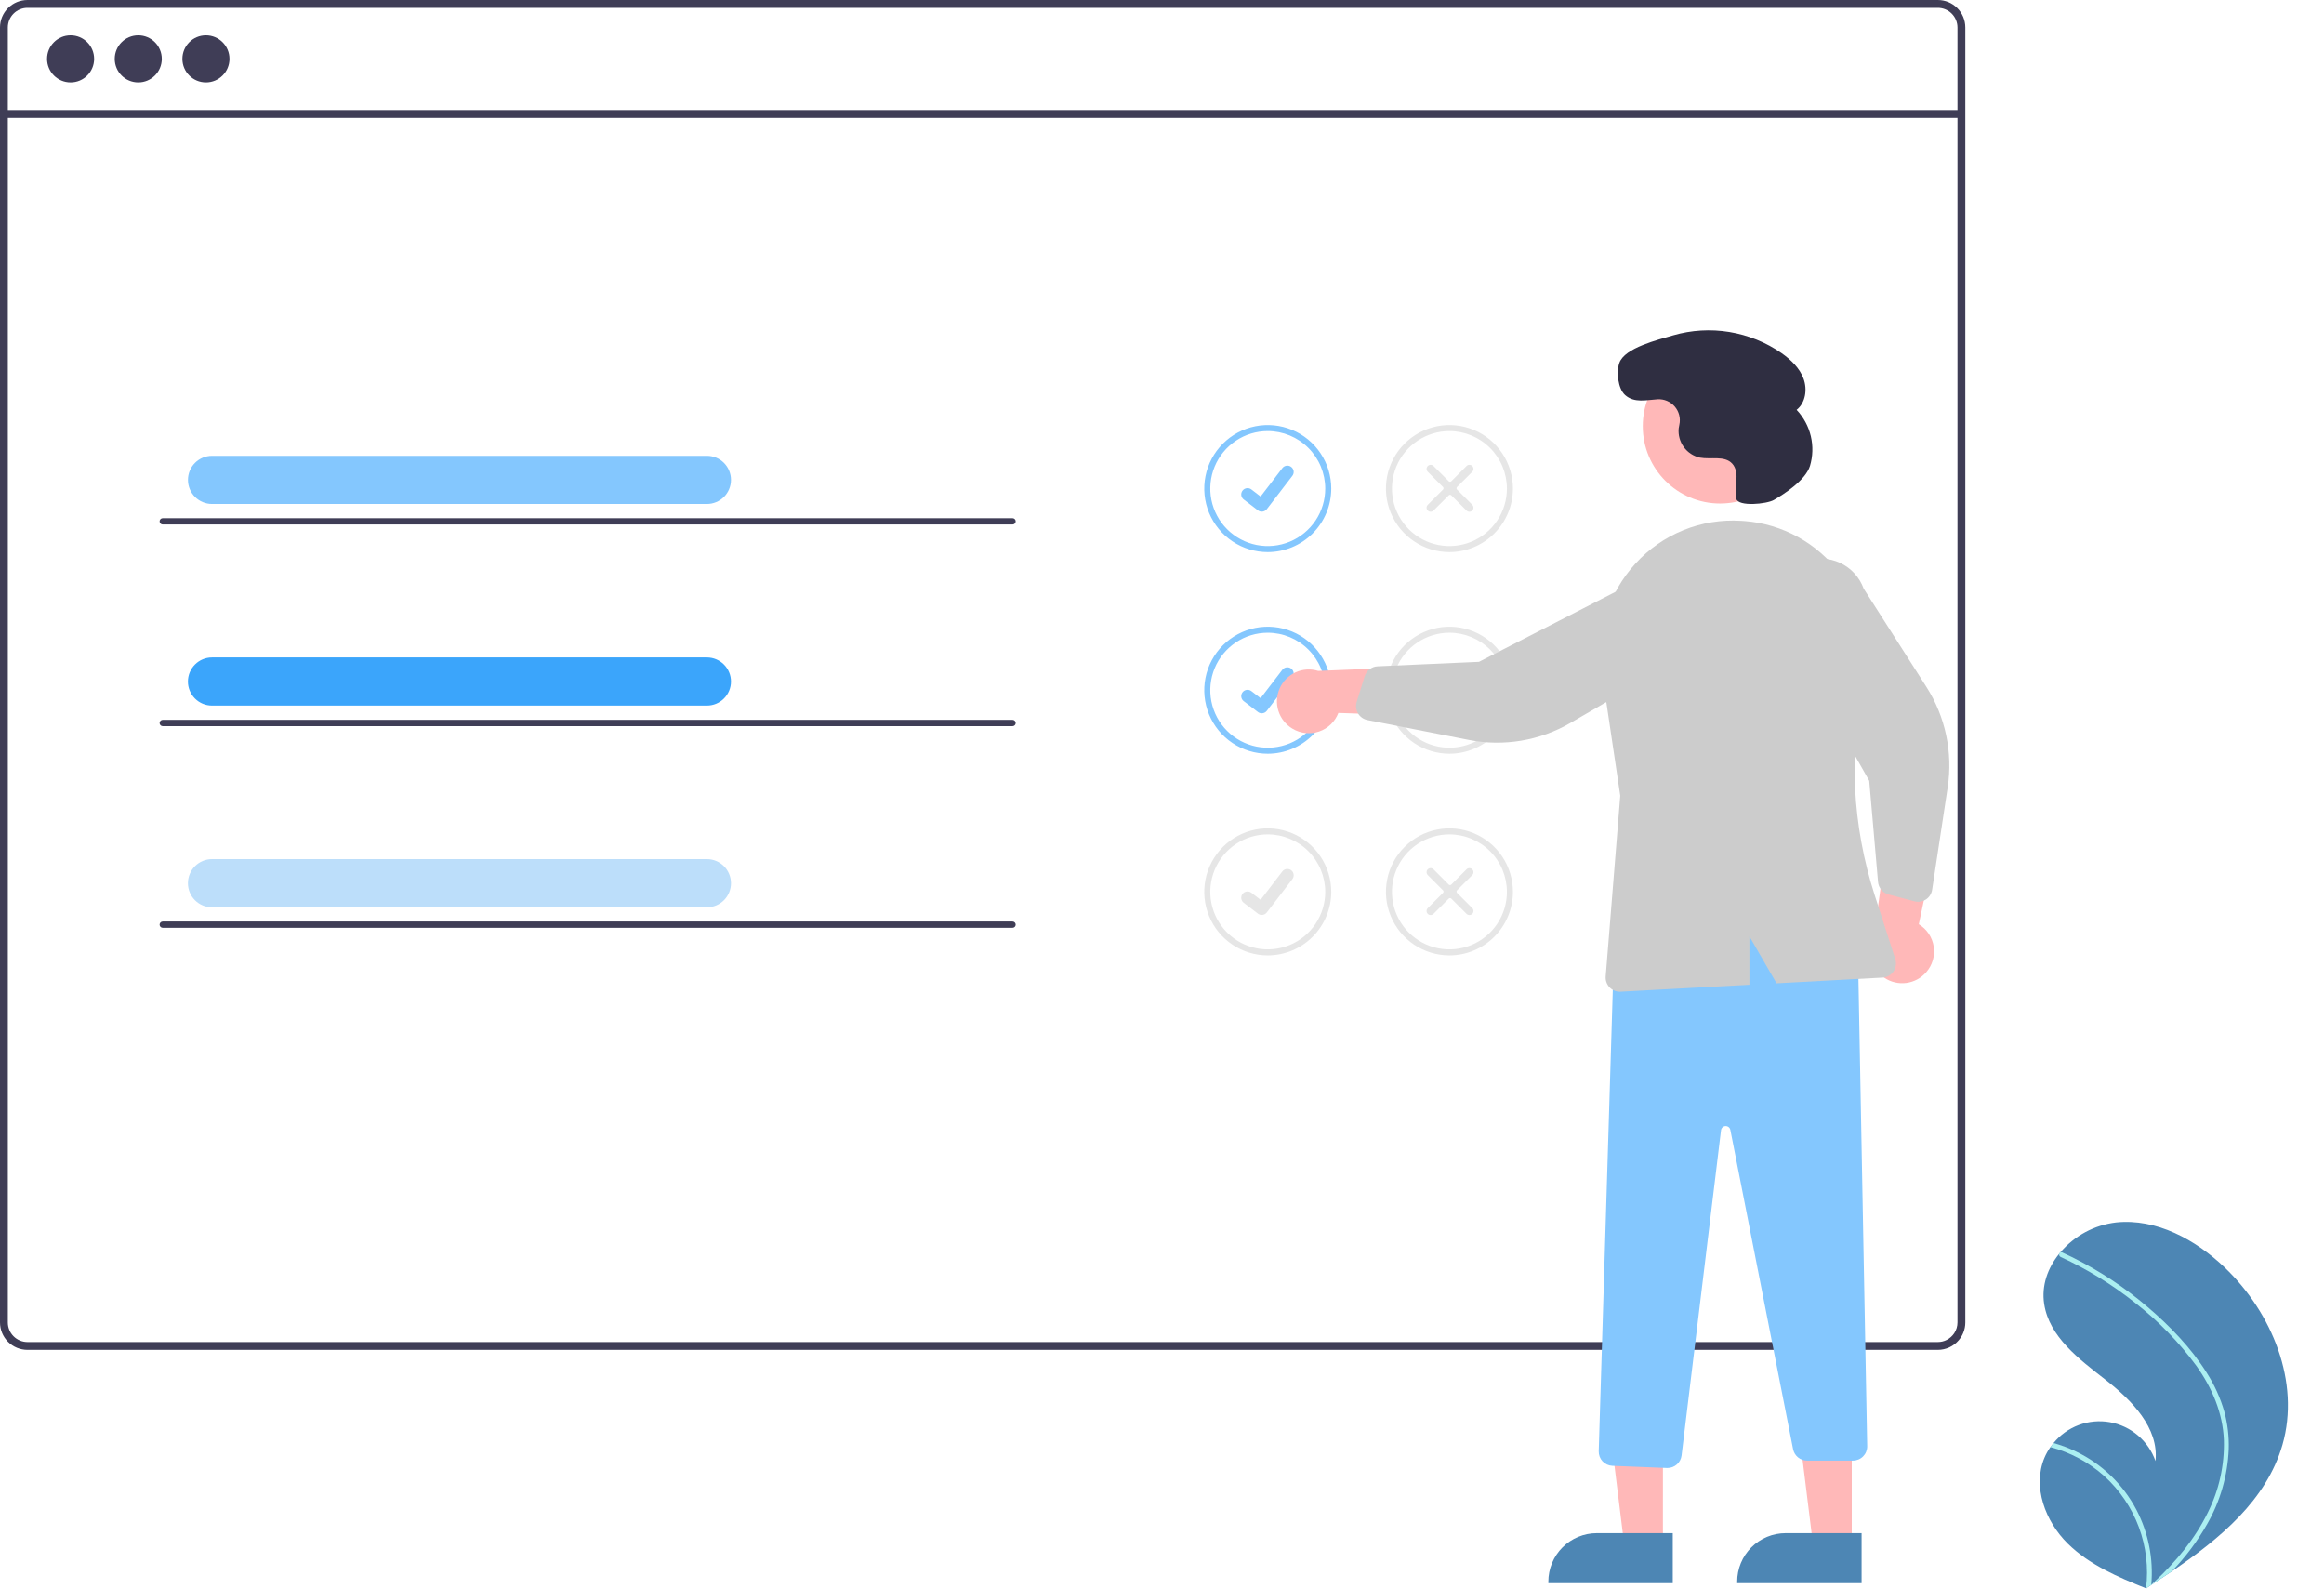 <svg width="455" height="311" viewBox="0 0 455 311" fill="none" xmlns="http://www.w3.org/2000/svg">
<g clip-path="url(#clip0)">
<path d="M446.864 282.814C443.751 293.615 434.661 301.176 425.18 307.599C423.856 308.496 422.531 309.372 421.207 310.228C421.198 310.232 421.189 310.24 421.179 310.244C421.116 310.285 421.052 310.326 420.993 310.367C420.719 310.543 420.446 310.72 420.174 310.894L420.323 310.961C420.323 310.961 420.47 311.039 420.31 310.973C420.262 310.954 420.212 310.936 420.165 310.916C414.656 308.694 409.05 306.308 404.829 302.146C400.45 297.824 397.891 291.044 400.262 285.366C400.574 284.622 400.968 283.916 401.436 283.259C401.628 282.984 401.836 282.721 402.051 282.462C403.359 280.865 405.069 279.646 407.004 278.929C408.939 278.213 411.03 278.024 413.063 278.384C415.095 278.744 416.994 279.638 418.566 280.975C420.138 282.313 421.326 284.045 422.007 285.993C422.703 279.506 417.355 274.073 412.208 270.064C407.06 266.056 401.209 261.693 400.213 255.242C399.658 251.653 400.905 248.175 403.179 245.383C403.249 245.298 403.319 245.213 403.392 245.13C406.159 241.878 410.051 239.79 414.29 239.283C422.186 238.462 429.855 242.642 435.59 248.132C444.822 256.965 450.403 270.534 446.864 282.814Z" fill="#4D86B4"/>
<path d="M432.023 268.689C433.539 271.046 434.702 273.613 435.477 276.306C436.132 278.714 436.423 281.206 436.342 283.699C436.13 288.831 434.69 293.837 432.142 298.295C430.222 301.678 427.883 304.805 425.179 307.601C423.855 308.498 422.531 309.374 421.206 310.23C421.197 310.233 421.188 310.242 421.179 310.246C421.115 310.287 421.051 310.328 420.992 310.369C420.719 310.545 420.445 310.722 420.174 310.896C420.174 310.896 420.469 311.041 420.309 310.975C420.261 310.955 420.212 310.938 420.164 310.918C420.658 306.869 420.174 302.762 418.754 298.939C417.333 295.117 415.017 291.69 412 288.947C408.976 286.246 405.356 284.297 401.436 283.261C401.628 282.986 401.835 282.722 402.051 282.464C403.565 282.889 405.038 283.446 406.454 284.13C411.516 286.561 415.66 290.558 418.274 295.527C420.619 300.04 421.629 305.129 421.184 310.195C421.41 309.99 421.637 309.781 421.856 309.573C426.042 305.67 429.76 301.19 432.276 296.02C434.459 291.642 435.531 286.794 435.4 281.903C435.194 276.57 433.07 271.631 429.994 267.331C426.623 262.743 422.64 258.638 418.157 255.13C413.639 251.51 408.695 248.458 403.435 246.039C403.316 245.984 403.223 245.885 403.176 245.763C403.128 245.641 403.129 245.506 403.178 245.385C403.213 245.276 403.29 245.185 403.391 245.132C403.443 245.11 403.5 245.099 403.557 245.102C403.614 245.104 403.669 245.12 403.719 245.146C404.369 245.445 405.014 245.748 405.653 246.065C410.982 248.699 415.962 251.984 420.48 255.846C424.844 259.568 428.953 263.819 432.023 268.689Z" fill="#ABEFF1"/>
<path d="M379.396 7.00524e-09L5.373 7.00524e-09C3.948 0.001 2.582 0.568 1.575 1.575C0.568 2.583 0.001 3.949 0 5.374L0 258.857C0.001 260.282 0.568 261.648 1.575 262.655C2.582 263.663 3.948 264.229 5.373 264.231H379.396C380.172 264.231 380.94 264.062 381.645 263.737C382.351 263.411 382.977 262.936 383.481 262.345C383.524 262.299 383.563 262.249 383.598 262.197C383.919 261.805 384.179 261.366 384.368 260.897C384.639 260.251 384.777 259.557 384.775 258.857V5.374C384.773 3.948 384.206 2.581 383.197 1.574C382.189 0.566 380.821 -7.2704e-05 379.396 7.00524e-09ZM383.241 258.857C383.241 259.607 383.02 260.34 382.606 260.965C382.238 261.514 381.738 261.964 381.152 262.271C380.609 262.552 380.007 262.697 379.396 262.696H5.373C4.355 262.695 3.379 262.29 2.66 261.57C1.94 260.851 1.535 259.875 1.534 258.857V5.374C1.535 4.356 1.94 3.38 2.66 2.66C3.379 1.941 4.355 1.536 5.373 1.535H379.396C380.414 1.534 381.391 1.939 382.112 2.659C382.833 3.378 383.239 4.355 383.241 5.374V258.857Z" fill="#3F3D56"/>
<path d="M384.005 21.539H0.766V23.075H384.005V21.539Z" fill="#3F3D56"/>
<path d="M13.822 16.131C16.367 16.131 18.43 14.068 18.43 11.523C18.43 8.977 16.367 6.914 13.822 6.914C11.277 6.914 9.214 8.977 9.214 11.523C9.214 14.068 11.277 16.131 13.822 16.131Z" fill="#3F3D56"/>
<path d="M27.07 16.131C29.615 16.131 31.678 14.068 31.678 11.523C31.678 8.977 29.615 6.914 27.07 6.914C24.525 6.914 22.462 8.977 22.462 11.523C22.462 14.068 24.525 16.131 27.07 16.131Z" fill="#3F3D56"/>
<path d="M40.319 16.131C42.864 16.131 44.927 14.068 44.927 11.523C44.927 8.977 42.864 6.914 40.319 6.914C37.774 6.914 35.71 8.977 35.71 11.523C35.71 14.068 37.774 16.131 40.319 16.131Z" fill="#3F3D56"/>
<path d="M248.206 108.069C245.747 108.069 243.344 107.339 241.3 105.973C239.255 104.607 237.662 102.665 236.721 100.394C235.78 98.122 235.534 95.622 236.014 93.21C236.493 90.799 237.677 88.583 239.416 86.845C241.154 85.106 243.369 83.922 245.781 83.442C248.192 82.962 250.692 83.209 252.963 84.15C255.235 85.091 257.176 86.684 258.542 88.729C259.908 90.773 260.637 93.177 260.637 95.636C260.633 98.932 259.322 102.092 256.992 104.423C254.661 106.754 251.502 108.065 248.206 108.069ZM248.206 84.381C245.98 84.381 243.805 85.041 241.954 86.278C240.104 87.515 238.661 89.272 237.81 91.329C236.958 93.385 236.735 95.648 237.169 97.832C237.603 100.015 238.675 102.02 240.249 103.594C241.823 105.168 243.828 106.24 246.011 106.674C248.193 107.108 250.456 106.885 252.512 106.034C254.568 105.182 256.326 103.739 257.562 101.888C258.799 100.038 259.459 97.862 259.459 95.636C259.455 92.652 258.269 89.791 256.159 87.681C254.05 85.572 251.189 84.385 248.206 84.381Z" fill="#84C7FE"/>
<path d="M247.032 100.152C246.766 100.153 246.506 100.066 246.293 99.906L246.28 99.897L243.497 97.767C243.237 97.568 243.066 97.273 243.023 96.948C242.98 96.623 243.068 96.293 243.268 96.033C243.468 95.773 243.762 95.603 244.087 95.559C244.413 95.516 244.742 95.605 245.002 95.804L246.804 97.187L251.064 91.629C251.163 91.5 251.286 91.392 251.427 91.31C251.567 91.229 251.722 91.176 251.883 91.155C252.044 91.134 252.208 91.145 252.365 91.186C252.522 91.228 252.669 91.301 252.797 91.4L252.798 91.4L252.771 91.437L252.798 91.4C253.058 91.6 253.228 91.895 253.271 92.22C253.314 92.545 253.226 92.874 253.027 93.134L248.017 99.668C247.901 99.819 247.752 99.941 247.581 100.024C247.411 100.108 247.223 100.151 247.033 100.151L247.032 100.152Z" fill="#84C7FE"/>
<path d="M283.775 108.069C281.316 108.069 278.913 107.339 276.868 105.973C274.824 104.607 273.231 102.665 272.29 100.394C271.349 98.122 271.103 95.622 271.583 93.21C272.062 90.799 273.246 88.583 274.985 86.845C276.723 85.106 278.938 83.922 281.35 83.442C283.761 82.962 286.26 83.209 288.532 84.15C290.803 85.091 292.745 86.684 294.111 88.729C295.477 90.773 296.206 93.177 296.206 95.636C296.202 98.932 294.891 102.092 292.561 104.423C290.23 106.754 287.071 108.065 283.775 108.069ZM283.775 84.381C281.549 84.381 279.374 85.041 277.523 86.278C275.672 87.515 274.23 89.272 273.378 91.329C272.527 93.385 272.304 95.648 272.738 97.832C273.172 100.015 274.244 102.02 275.818 103.594C277.391 105.168 279.397 106.24 281.579 106.674C283.762 107.108 286.025 106.885 288.081 106.034C290.137 105.182 291.895 103.739 293.131 101.888C294.368 100.038 295.028 97.862 295.028 95.636C295.024 92.652 293.838 89.791 291.728 87.681C289.618 85.572 286.758 84.385 283.775 84.381Z" fill="#E6E6E6"/>
<path d="M288.249 99.937C288.1 100.086 287.897 100.169 287.686 100.169C287.475 100.169 287.273 100.086 287.124 99.937L284.141 96.953C284.074 96.887 283.984 96.85 283.89 96.85C283.796 96.85 283.706 96.887 283.639 96.953L280.656 99.936C280.507 100.086 280.305 100.17 280.094 100.17C279.883 100.17 279.68 100.086 279.531 99.936C279.382 99.787 279.298 99.585 279.298 99.374C279.298 99.163 279.382 98.96 279.531 98.811L282.514 95.828C282.58 95.761 282.618 95.671 282.618 95.577C282.618 95.483 282.58 95.393 282.514 95.326L279.531 92.343C279.382 92.194 279.298 91.991 279.298 91.78C279.298 91.569 279.382 91.367 279.531 91.217C279.68 91.068 279.882 90.984 280.093 90.984C280.304 90.984 280.507 91.068 280.656 91.217L283.639 94.201C283.706 94.267 283.796 94.305 283.89 94.305C283.984 94.305 284.074 94.267 284.14 94.201L287.123 91.218C287.273 91.068 287.475 90.984 287.686 90.984C287.897 90.984 288.1 91.068 288.249 91.218C288.398 91.367 288.482 91.569 288.482 91.78C288.482 91.991 288.398 92.194 288.249 92.343L285.266 95.326C285.199 95.393 285.162 95.483 285.162 95.577C285.162 95.671 285.199 95.761 285.266 95.828L288.249 98.811C288.398 98.961 288.481 99.163 288.481 99.374C288.481 99.585 288.398 99.787 288.249 99.937Z" fill="#E6E6E6"/>
<path d="M248.206 147.541C245.747 147.541 243.344 146.812 241.3 145.446C239.255 144.08 237.662 142.138 236.721 139.866C235.78 137.594 235.534 135.095 236.014 132.683C236.493 130.271 237.677 128.056 239.416 126.317C241.154 124.578 243.369 123.394 245.781 122.915C248.192 122.435 250.692 122.681 252.963 123.622C255.235 124.563 257.176 126.157 258.542 128.201C259.908 130.246 260.637 132.65 260.637 135.108C260.633 138.405 259.322 141.565 256.992 143.896C254.661 146.226 251.502 147.537 248.206 147.541ZM248.206 123.854C245.98 123.854 243.805 124.514 241.954 125.751C240.104 126.987 238.661 128.745 237.81 130.802C236.958 132.858 236.735 135.121 237.169 137.304C237.603 139.487 238.675 141.493 240.249 143.067C241.823 144.641 243.828 145.712 246.011 146.147C248.193 146.581 250.456 146.358 252.512 145.506C254.568 144.654 256.326 143.212 257.562 141.361C258.799 139.51 259.459 137.334 259.459 135.108C259.455 132.125 258.269 129.264 256.159 127.154C254.05 125.044 251.189 123.857 248.206 123.854Z" fill="#84C7FE"/>
<path d="M247.032 139.629C246.766 139.629 246.506 139.543 246.293 139.383L246.28 139.373L243.497 137.244C243.237 137.044 243.066 136.75 243.023 136.424C242.98 136.099 243.068 135.77 243.268 135.51C243.468 135.249 243.762 135.079 244.087 135.036C244.413 134.993 244.742 135.081 245.002 135.281L246.804 136.663L251.064 131.105C251.163 130.976 251.286 130.868 251.427 130.787C251.567 130.706 251.722 130.653 251.883 130.632C252.044 130.61 252.208 130.621 252.365 130.663C252.522 130.705 252.669 130.777 252.797 130.876L252.798 130.877L252.771 130.913L252.798 130.877C253.058 131.076 253.228 131.371 253.271 131.696C253.314 132.021 253.226 132.35 253.027 132.61L248.017 139.145C247.901 139.295 247.752 139.417 247.581 139.501C247.411 139.585 247.223 139.628 247.033 139.627L247.032 139.629Z" fill="#84C7FE"/>
<path d="M283.775 147.541C281.316 147.541 278.913 146.812 276.868 145.446C274.824 144.08 273.231 142.138 272.29 139.866C271.349 137.594 271.103 135.095 271.583 132.683C272.062 130.271 273.246 128.056 274.985 126.317C276.723 124.578 278.938 123.394 281.35 122.915C283.761 122.435 286.26 122.681 288.532 123.622C290.803 124.563 292.745 126.157 294.111 128.201C295.477 130.246 296.206 132.65 296.206 135.108C296.202 138.405 294.891 141.565 292.561 143.896C290.23 146.226 287.071 147.537 283.775 147.541ZM283.775 123.854C281.549 123.854 279.374 124.514 277.523 125.751C275.672 126.987 274.23 128.745 273.378 130.802C272.527 132.858 272.304 135.121 272.738 137.304C273.172 139.487 274.244 141.493 275.818 143.067C277.391 144.641 279.397 145.712 281.579 146.147C283.762 146.581 286.025 146.358 288.081 145.506C290.137 144.654 291.895 143.212 293.131 141.361C294.368 139.51 295.028 137.334 295.028 135.108C295.024 132.125 293.838 129.264 291.728 127.154C289.618 125.044 286.758 123.857 283.775 123.854Z" fill="#E6E6E6"/>
<path d="M288.249 139.409C288.1 139.558 287.898 139.642 287.687 139.642C287.476 139.642 287.273 139.558 287.124 139.409L284.141 136.426C284.075 136.359 283.984 136.322 283.89 136.322C283.796 136.322 283.706 136.359 283.64 136.426L280.657 139.409C280.508 139.558 280.305 139.642 280.094 139.642C279.883 139.642 279.681 139.558 279.531 139.409C279.382 139.26 279.298 139.057 279.298 138.846C279.298 138.635 279.382 138.433 279.531 138.284L282.514 135.3C282.581 135.234 282.618 135.144 282.618 135.05C282.618 134.956 282.581 134.865 282.514 134.799L279.531 131.815C279.382 131.666 279.298 131.464 279.298 131.253C279.298 131.042 279.382 130.839 279.531 130.69C279.681 130.541 279.883 130.457 280.094 130.457C280.305 130.457 280.507 130.541 280.656 130.69L283.64 133.674C283.706 133.74 283.796 133.777 283.89 133.777C283.984 133.777 284.074 133.74 284.141 133.674L287.124 130.69C287.273 130.541 287.475 130.457 287.686 130.457C287.898 130.457 288.1 130.541 288.249 130.69C288.398 130.839 288.482 131.042 288.482 131.253C288.482 131.464 288.398 131.666 288.249 131.816L285.266 134.799C285.2 134.866 285.163 134.956 285.163 135.05C285.163 135.144 285.2 135.234 285.266 135.301L288.249 138.284C288.398 138.433 288.482 138.636 288.482 138.847C288.482 139.058 288.398 139.26 288.249 139.409Z" fill="#E6E6E6"/>
<path d="M248.206 187.01C245.747 187.01 243.344 186.281 241.3 184.915C239.255 183.549 237.662 181.607 236.721 179.335C235.78 177.063 235.534 174.563 236.014 172.152C236.493 169.74 237.677 167.525 239.416 165.786C241.154 164.047 243.369 162.863 245.781 162.383C248.192 161.904 250.692 162.15 252.963 163.091C255.235 164.032 257.176 165.625 258.542 167.67C259.908 169.715 260.637 172.118 260.637 174.577C260.633 177.873 259.322 181.034 256.992 183.364C254.661 185.695 251.502 187.006 248.206 187.01ZM248.206 163.323C245.98 163.323 243.805 163.983 241.954 165.22C240.104 166.456 238.661 168.214 237.81 170.27C236.958 172.327 236.735 174.59 237.169 176.773C237.603 178.956 238.675 180.961 240.249 182.535C241.823 184.109 243.828 185.181 246.011 185.615C248.193 186.05 250.456 185.827 252.512 184.975C254.568 184.123 256.326 182.681 257.562 180.83C258.799 178.979 259.459 176.803 259.459 174.577C259.455 171.593 258.269 168.733 256.159 166.623C254.05 164.513 251.189 163.326 248.206 163.323Z" fill="#E6E6E6"/>
<path d="M247.032 179.097C246.766 179.098 246.506 179.012 246.293 178.852L246.28 178.842L243.497 176.713C243.237 176.513 243.066 176.218 243.023 175.893C242.98 175.568 243.068 175.239 243.268 174.978C243.468 174.718 243.762 174.548 244.087 174.505C244.413 174.462 244.742 174.55 245.002 174.749L246.804 176.132L251.064 170.574C251.163 170.445 251.286 170.337 251.427 170.256C251.567 170.175 251.722 170.122 251.883 170.1C252.044 170.079 252.208 170.09 252.365 170.132C252.522 170.174 252.669 170.246 252.797 170.345L252.798 170.345L252.771 170.382L252.798 170.345C253.058 170.545 253.228 170.84 253.271 171.165C253.314 171.49 253.226 171.819 253.027 172.079L248.017 178.614C247.901 178.764 247.752 178.886 247.581 178.97C247.411 179.053 247.223 179.096 247.033 179.096L247.032 179.097Z" fill="#E6E6E6"/>
<path d="M283.775 187.01C281.316 187.01 278.913 186.281 276.868 184.915C274.824 183.549 273.231 181.607 272.29 179.335C271.349 177.063 271.103 174.563 271.583 172.152C272.062 169.74 273.246 167.525 274.985 165.786C276.723 164.047 278.938 162.863 281.35 162.383C283.761 161.904 286.26 162.15 288.532 163.091C290.803 164.032 292.745 165.625 294.111 167.67C295.477 169.715 296.206 172.118 296.206 174.577C296.202 177.873 294.891 181.034 292.561 183.364C290.23 185.695 287.071 187.006 283.775 187.01ZM283.775 163.323C281.549 163.323 279.374 163.983 277.523 165.22C275.672 166.456 274.23 168.214 273.378 170.27C272.527 172.327 272.304 174.59 272.738 176.773C273.172 178.956 274.244 180.961 275.818 182.535C277.391 184.109 279.397 185.181 281.579 185.615C283.762 186.05 286.025 185.827 288.081 184.975C290.137 184.123 291.895 182.681 293.131 180.83C294.368 178.979 295.028 176.803 295.028 174.577C295.024 171.593 293.838 168.733 291.728 166.623C289.618 164.513 286.758 163.326 283.775 163.323Z" fill="#E6E6E6"/>
<path d="M288.249 178.882C288.1 179.031 287.898 179.115 287.687 179.115C287.476 179.115 287.273 179.031 287.124 178.882L284.141 175.899C284.075 175.832 283.984 175.795 283.89 175.795C283.796 175.795 283.706 175.832 283.64 175.898L280.657 178.882C280.508 179.031 280.305 179.115 280.094 179.115C279.883 179.115 279.681 179.031 279.531 178.882C279.382 178.733 279.298 178.53 279.298 178.319C279.298 178.108 279.382 177.906 279.531 177.756L282.514 174.773C282.581 174.706 282.618 174.616 282.618 174.522C282.618 174.428 282.581 174.338 282.514 174.272L279.531 171.288C279.382 171.139 279.298 170.936 279.298 170.725C279.298 170.514 279.382 170.312 279.531 170.163C279.681 170.014 279.883 169.93 280.094 169.93C280.305 169.93 280.507 170.014 280.657 170.163L283.64 173.146C283.706 173.213 283.796 173.25 283.89 173.25C283.984 173.25 284.074 173.213 284.141 173.146L287.124 170.163C287.273 170.014 287.475 169.931 287.686 169.931C287.897 169.931 288.099 170.015 288.248 170.164C288.397 170.313 288.481 170.515 288.481 170.726C288.481 170.937 288.398 171.139 288.249 171.288L285.266 174.272C285.2 174.338 285.163 174.428 285.163 174.522C285.163 174.617 285.2 174.707 285.266 174.773L288.249 177.757C288.398 177.906 288.482 178.108 288.482 178.319C288.482 178.53 288.398 178.733 288.249 178.882Z" fill="#E6E6E6"/>
<path d="M253.041 142.631C253.816 143.099 254.684 143.392 255.585 143.489C256.486 143.586 257.397 143.484 258.254 143.19C259.111 142.897 259.893 142.419 260.545 141.791C261.198 141.162 261.704 140.398 262.03 139.553L284.037 140.285L278.059 130.527L258.077 131.328C256.62 130.875 255.049 130.973 253.659 131.602C252.27 132.232 251.16 133.349 250.539 134.742C249.918 136.135 249.83 137.708 250.291 139.162C250.752 140.616 251.73 141.85 253.041 142.631V142.631Z" fill="#FFB8B8"/>
<path d="M377.124 190.303C377.721 189.622 378.162 188.818 378.415 187.948C378.668 187.078 378.727 186.163 378.588 185.268C378.449 184.373 378.116 183.519 377.612 182.766C377.107 182.014 376.444 181.381 375.668 180.913L380.244 159.371L369.591 163.549L366.879 183.364C366.179 184.719 366 186.284 366.376 187.762C366.752 189.241 367.657 190.529 368.92 191.385C370.183 192.24 371.716 192.602 373.228 192.403C374.74 192.203 376.126 191.456 377.124 190.303Z" fill="#FFB8B8"/>
<path d="M325.571 302.572L318.017 302.572L314.423 273.43L325.573 273.43L325.571 302.572Z" fill="#FFB8B8"/>
<path d="M327.498 309.897L303.14 309.896V309.588C303.14 308.342 303.385 307.109 303.861 305.959C304.338 304.808 305.036 303.763 305.916 302.883C306.797 302.002 307.842 301.304 308.992 300.827C310.143 300.351 311.375 300.105 312.621 300.105H312.621L327.498 300.106L327.498 309.897Z" fill="#4D86B4"/>
<path d="M362.543 302.572L354.988 302.572L351.395 273.43L362.544 273.43L362.543 302.572Z" fill="#FFB8B8"/>
<path d="M364.469 309.897L340.111 309.896V309.588C340.111 308.342 340.356 307.109 340.832 305.959C341.309 304.808 342.007 303.763 342.888 302.883C343.768 302.002 344.813 301.304 345.964 300.827C347.114 300.351 348.347 300.105 349.592 300.105H349.592L364.469 300.106L364.469 309.897Z" fill="#4D86B4"/>
<path d="M326.358 287.354L315.665 286.926C314.935 286.894 314.247 286.577 313.749 286.043C313.252 285.509 312.984 284.8 313.004 284.07L316.017 185.234L316.214 185.163C334.955 178.382 350.46 178.895 363.614 186.728L363.761 186.816L365.566 283.078C365.573 283.447 365.506 283.813 365.37 284.156C365.234 284.498 365.031 284.81 364.773 285.073C364.515 285.336 364.207 285.545 363.867 285.688C363.527 285.83 363.162 285.904 362.794 285.904H353.776C353.134 285.903 352.512 285.679 352.016 285.271C351.52 284.863 351.18 284.296 351.055 283.666L338.772 221.17C338.729 220.954 338.611 220.761 338.439 220.624C338.266 220.487 338.051 220.417 337.831 220.425C337.611 220.433 337.401 220.519 337.239 220.668C337.077 220.817 336.974 221.019 336.947 221.238L329.222 284.917C329.137 285.588 328.81 286.206 328.304 286.655C327.797 287.103 327.144 287.352 326.468 287.355C326.432 287.355 326.395 287.355 326.358 287.354Z" fill="#84C7FE"/>
<path d="M336.762 98.558C345.12 98.558 351.896 91.781 351.896 83.421C351.896 75.062 345.12 68.285 336.762 68.285C328.403 68.285 321.627 75.062 321.627 83.421C321.627 91.781 328.403 98.558 336.762 98.558Z" fill="#FFB8B8"/>
<path d="M265.613 139.054C265.444 138.515 265.444 137.938 265.612 137.399L267.18 132.374C267.351 131.83 267.685 131.352 268.136 131.005C268.588 130.657 269.135 130.456 269.705 130.43L289.56 129.552L321.773 113.037C322.891 112.68 324.069 112.546 325.239 112.645C326.409 112.743 327.548 113.071 328.591 113.61C329.634 114.149 330.561 114.888 331.318 115.786C332.075 116.683 332.648 117.721 333.004 118.84C333.359 119.959 333.491 121.137 333.391 122.307C333.291 123.477 332.962 124.616 332.421 125.658C331.881 126.701 331.14 127.627 330.242 128.383C329.344 129.139 328.305 129.71 327.186 130.064L307.445 141.516C301.453 144.993 294.404 146.175 287.607 144.842L267.726 140.946C267.344 140.871 266.981 140.717 266.663 140.492C266.344 140.268 266.077 139.979 265.877 139.645C265.766 139.459 265.677 139.26 265.613 139.054Z" fill="#CCCCCC"/>
<path d="M376.477 176.359C375.946 176.55 375.369 176.575 374.824 176.431L369.738 175.078C369.187 174.93 368.696 174.617 368.329 174.181C367.962 173.744 367.739 173.206 367.688 172.638L365.965 152.836L348.095 121.351C347.69 120.249 347.507 119.078 347.555 117.905C347.604 116.731 347.883 115.579 348.377 114.514C348.871 113.449 349.57 112.492 350.434 111.697C351.299 110.903 352.311 110.286 353.414 109.883C354.516 109.48 355.687 109.298 356.86 109.348C358.033 109.398 359.185 109.679 360.249 110.174C361.313 110.669 362.27 111.37 363.063 112.235C363.857 113.1 364.472 114.113 364.874 115.217L377.155 134.455C380.883 140.293 382.364 147.287 381.322 154.136L378.278 174.167C378.219 174.552 378.08 174.921 377.87 175.249C377.659 175.576 377.382 175.856 377.056 176.07C376.875 176.189 376.681 176.286 376.477 176.359Z" fill="#CCCCCC"/>
<path d="M320.208 110.302C322.808 107.451 326.014 105.22 329.591 103.774C333.167 102.327 337.023 101.703 340.873 101.946C341.126 101.961 341.378 101.979 341.629 101.999H341.63C345.279 102.287 348.824 103.352 352.029 105.121C355.234 106.89 358.024 109.323 360.213 112.257C362.439 115.233 364.004 118.649 364.804 122.278C365.603 125.906 365.619 129.664 364.85 133.299C361.916 147.193 362.658 161.611 367.005 175.129L371.065 187.737C371.195 188.141 371.23 188.57 371.169 188.99C371.107 189.41 370.95 189.81 370.71 190.16C370.469 190.509 370.151 190.799 369.781 191.007C369.411 191.214 368.998 191.334 368.574 191.356L347.818 192.472L342.506 183.296V192.758L317.279 194.114C317.229 194.117 317.179 194.119 317.129 194.119C316.747 194.118 316.368 194.039 316.017 193.885C315.667 193.732 315.352 193.507 315.092 193.226C314.833 192.944 314.634 192.612 314.509 192.25C314.384 191.888 314.336 191.504 314.366 191.123L317.218 155.76L313.641 131.743C313.062 127.905 313.352 123.987 314.488 120.276C315.625 116.565 317.58 113.157 320.208 110.302Z" fill="#CCCCCC"/>
<path d="M347.28 97.869C345.879 98.675 340.34 99.21 339.945 97.642L339.937 97.608C339.662 96.459 339.89 95.259 339.969 94.081C340.048 92.902 339.933 91.607 339.13 90.741C337.634 89.126 334.972 89.982 332.809 89.573C331.542 89.29 330.421 88.555 329.657 87.506C328.892 86.456 328.537 85.164 328.656 83.871C328.687 83.626 328.735 83.381 328.789 83.136C328.925 82.515 328.914 81.871 328.759 81.255C328.603 80.638 328.307 80.067 327.894 79.584C327.48 79.102 326.96 78.721 326.375 78.474C325.79 78.226 325.155 78.117 324.521 78.156C322.335 78.281 319.975 78.943 318.166 77.324C316.767 76.071 316.426 72.811 317.041 71.037C318.073 68.055 324.69 66.494 327.578 65.636C331.151 64.604 334.909 64.38 338.579 64.983C342.249 65.585 345.738 66.998 348.794 69.118C350.618 70.404 352.322 72.02 353.1 74.113C353.878 76.206 353.503 78.846 351.749 80.228C353.108 81.667 354.066 83.439 354.525 85.364C354.984 87.29 354.929 89.303 354.365 91.201C353.499 93.993 349.365 96.669 347.28 97.869Z" fill="#2F2E41"/>
<path d="M138.408 98.649H41.507C40.258 98.647 39.061 98.15 38.178 97.266C37.295 96.383 36.8 95.185 36.8 93.936C36.8 92.687 37.295 91.489 38.178 90.605C39.061 89.721 40.258 89.224 41.507 89.223H138.408C139.657 89.224 140.854 89.721 141.737 90.605C142.619 91.489 143.115 92.687 143.115 93.936C143.115 95.185 142.619 96.383 141.737 97.266C140.854 98.15 139.657 98.647 138.408 98.649Z" fill="#84C7FE"/>
<path d="M198.234 102.666H31.865C31.701 102.666 31.545 102.601 31.429 102.486C31.314 102.37 31.248 102.213 31.248 102.05C31.248 101.886 31.314 101.73 31.429 101.614C31.545 101.499 31.701 101.434 31.865 101.434H198.234C198.397 101.434 198.554 101.499 198.67 101.614C198.785 101.73 198.85 101.886 198.85 102.05C198.85 102.213 198.785 102.37 198.67 102.486C198.554 102.601 198.397 102.666 198.234 102.666Z" fill="#3F3D56"/>
<path d="M138.408 138.117H41.506C40.257 138.117 39.058 137.621 38.174 136.737C37.29 135.853 36.794 134.654 36.794 133.404C36.794 132.154 37.29 130.956 38.174 130.072C39.058 129.188 40.257 128.691 41.506 128.691H138.408C139.657 128.693 140.854 129.19 141.736 130.074C142.619 130.957 143.115 132.155 143.115 133.404C143.115 134.653 142.619 135.851 141.736 136.735C140.854 137.619 139.657 138.116 138.408 138.117Z" fill="#3BA5FB"/>
<path d="M198.234 142.139H31.865C31.701 142.139 31.545 142.074 31.429 141.958C31.314 141.843 31.248 141.686 31.248 141.523C31.248 141.359 31.314 141.202 31.429 141.087C31.545 140.971 31.701 140.906 31.865 140.906H198.234C198.397 140.906 198.554 140.971 198.67 141.087C198.785 141.202 198.85 141.359 198.85 141.523C198.85 141.686 198.785 141.843 198.67 141.958C198.554 142.074 198.397 142.139 198.234 142.139Z" fill="#3F3D56"/>
<path d="M138.408 177.594H41.506C40.257 177.594 39.058 177.097 38.174 176.214C37.29 175.33 36.794 174.131 36.794 172.881C36.794 171.631 37.29 170.432 38.174 169.548C39.058 168.665 40.257 168.168 41.506 168.168H138.408C139.657 168.169 140.854 168.667 141.736 169.55C142.619 170.434 143.115 171.632 143.115 172.881C143.115 174.13 142.619 175.328 141.736 176.212C140.854 177.095 139.657 177.593 138.408 177.594Z" fill="#BCDEFA"/>
<path d="M198.234 181.611H31.865C31.701 181.611 31.545 181.547 31.429 181.431C31.314 181.315 31.248 181.159 31.248 180.995C31.248 180.832 31.314 180.675 31.429 180.559C31.545 180.444 31.701 180.379 31.865 180.379H198.234C198.397 180.379 198.554 180.444 198.67 180.559C198.785 180.675 198.85 180.832 198.85 180.995C198.85 181.159 198.785 181.315 198.67 181.431C198.554 181.547 198.397 181.611 198.234 181.611Z" fill="#3F3D56"/>
</g>
<defs>
<clipPath id="clip0">
<rect width="455" height="311" fill="white"/>
</clipPath>
</defs>
</svg>
